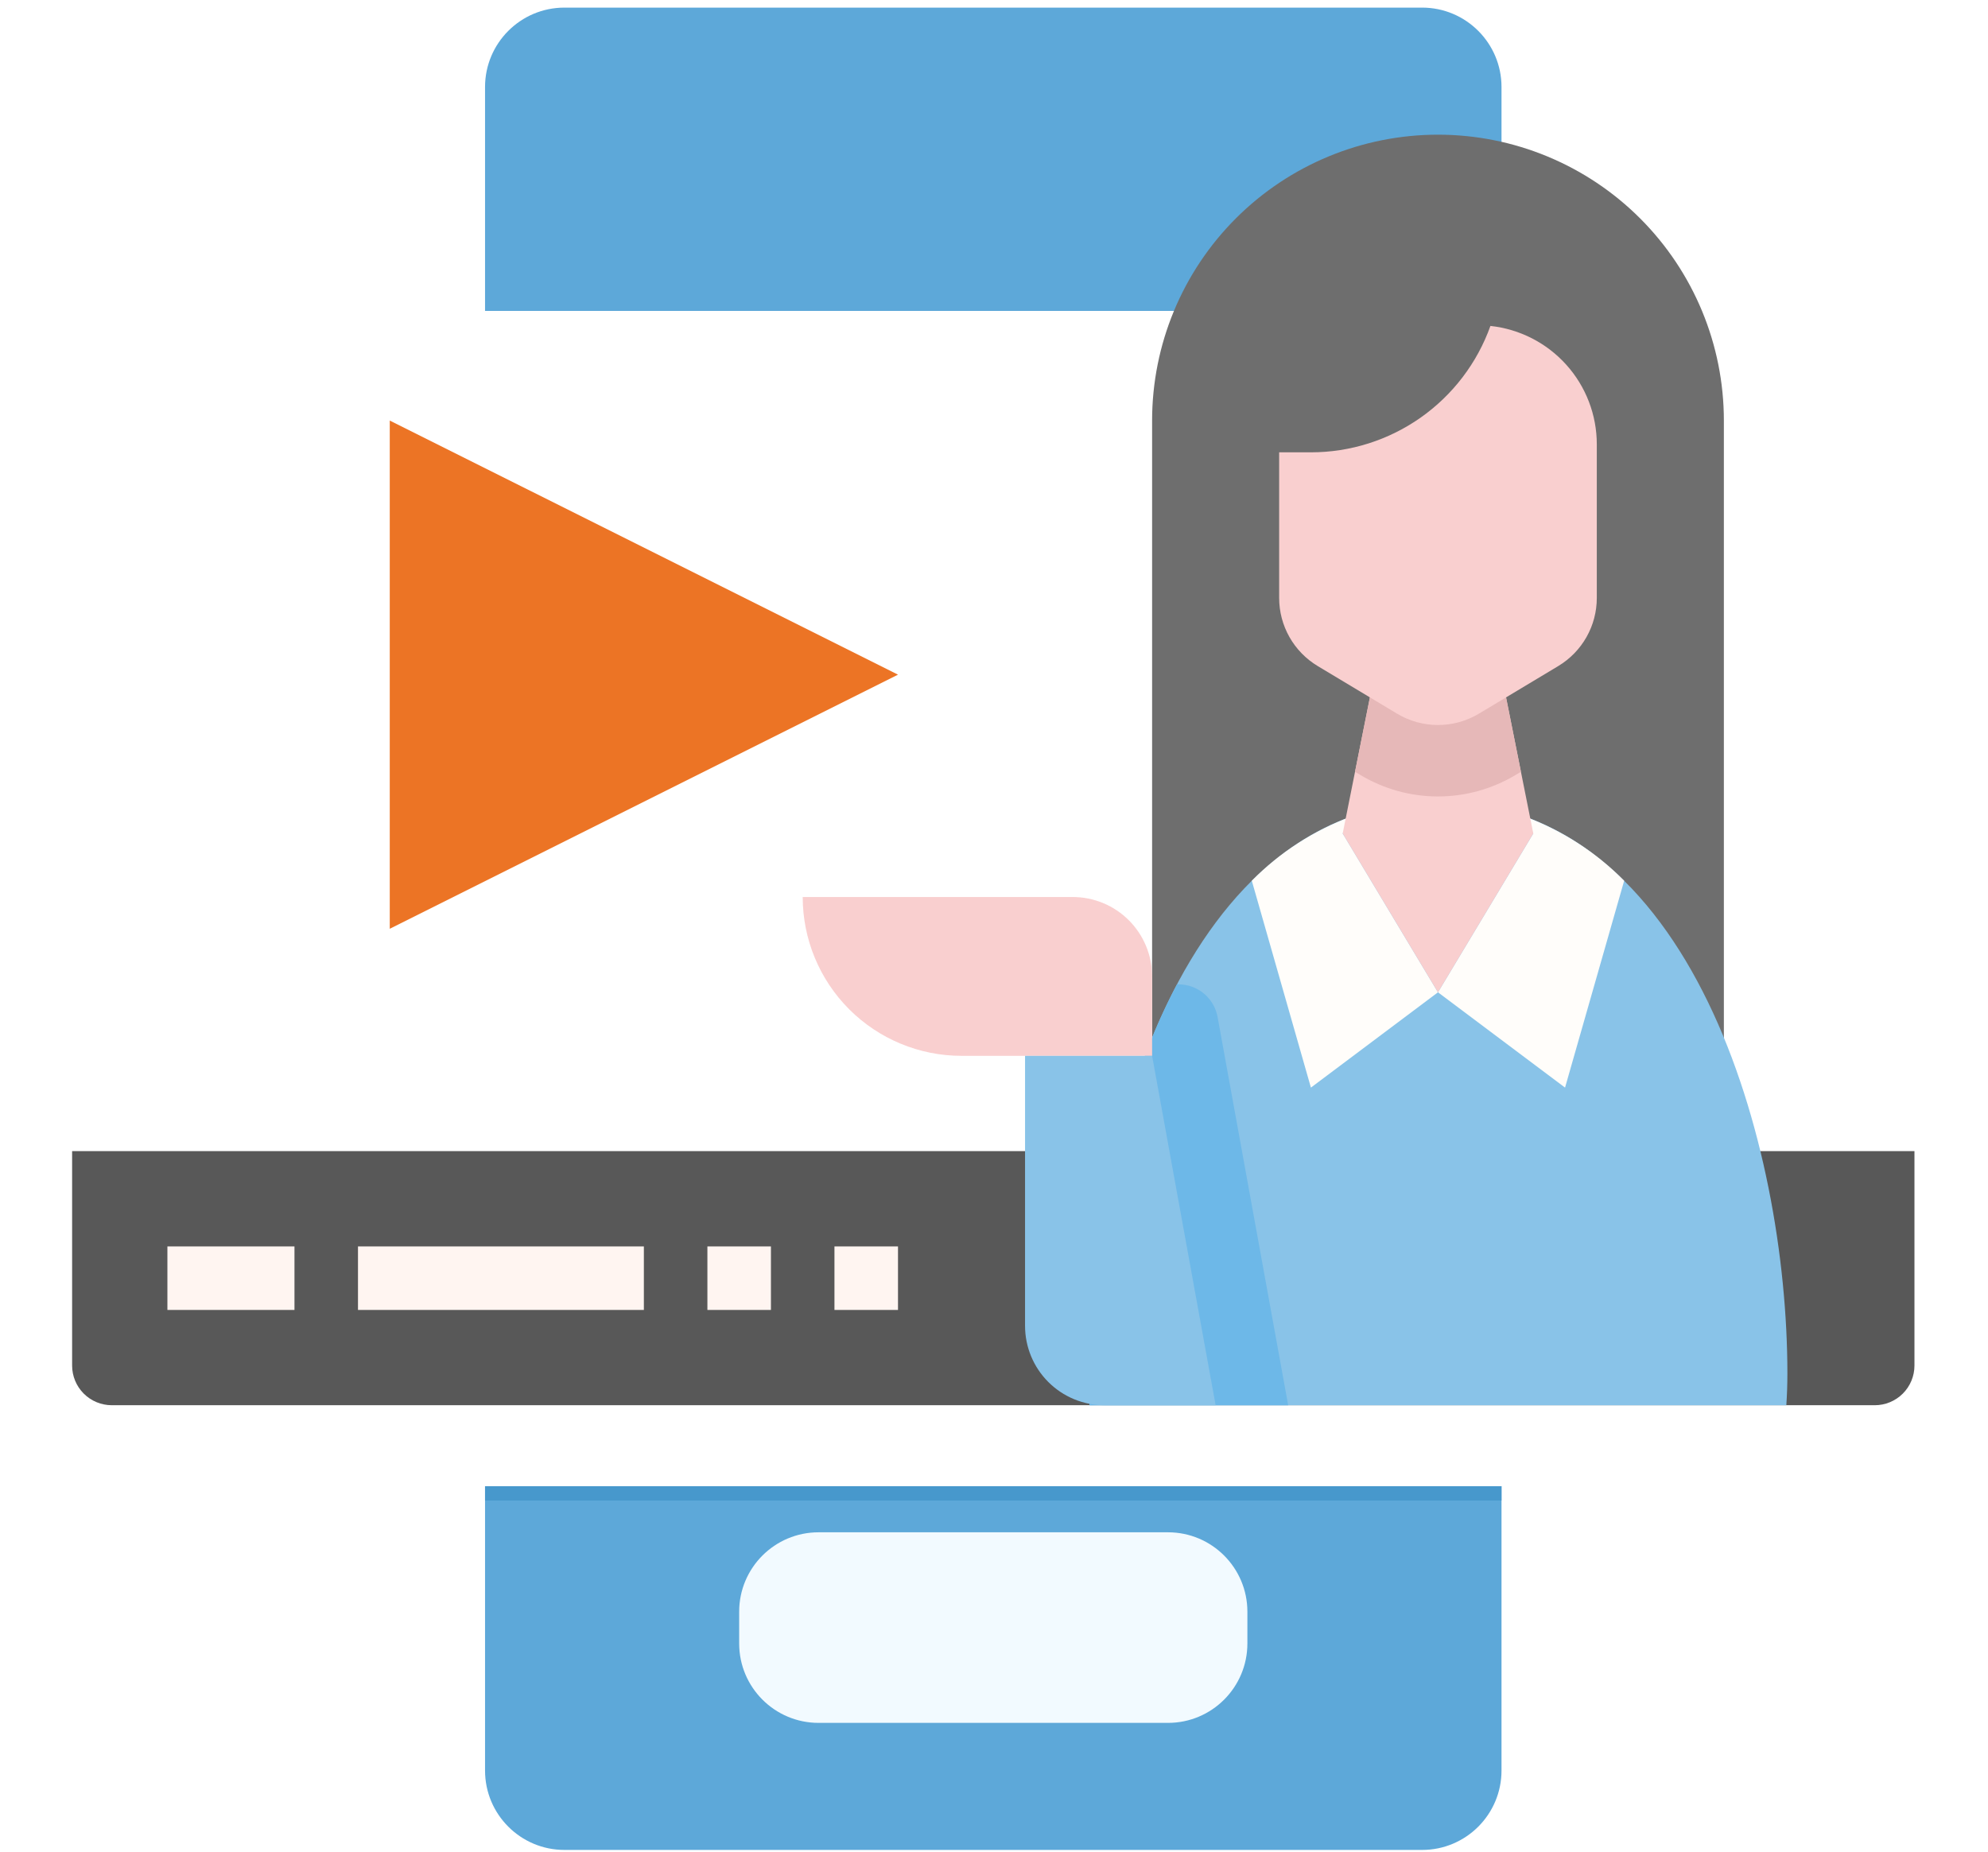 <svg width="146" height="136" viewBox="0 0 146 136" fill="none" xmlns="http://www.w3.org/2000/svg">
<path d="M104.44 0.559H41.454C38.233 0.559 35.622 3.17 35.622 6.391V130.03C35.622 133.251 38.233 135.862 41.454 135.862H104.44C107.661 135.862 110.272 133.251 110.272 130.03V6.391C110.272 3.17 107.661 0.559 104.44 0.559Z" fill="#5DA8D9"/>
<path d="M35.622 103.203H110.272V110.201H35.622V103.203Z" fill="#4798CC"/>
<path d="M85.778 112.534H60.117C56.896 112.534 54.285 115.145 54.285 118.366V120.699C54.285 123.92 56.896 126.531 60.117 126.531H85.778C88.999 126.531 91.609 123.92 91.609 120.699V118.366C91.609 115.145 88.999 112.534 85.778 112.534Z" fill="#F2FAFF"/>
<g filter="url(#filter0_d)">
<path d="M137.683 16.889H8.212C6.601 16.889 5.296 18.195 5.296 19.805V100.287C5.296 101.897 6.601 103.203 8.212 103.203H137.683C139.293 103.203 140.599 101.897 140.599 100.287V19.805C140.599 18.195 139.293 16.889 137.683 16.889Z" fill="white"/>
</g>
<path d="M5.296 84.54V100.286C5.296 101.06 5.603 101.802 6.15 102.348C6.697 102.895 7.439 103.202 8.212 103.202H137.683C138.456 103.202 139.198 102.895 139.744 102.348C140.291 101.802 140.599 101.06 140.599 100.286V84.54H5.296Z" fill="#585858"/>
<path d="M12.294 91.539H21.626V96.204H12.294V91.539Z" fill="#FFF5F1"/>
<path d="M26.291 91.539H47.286V96.204H26.291V91.539Z" fill="#FFF5F1"/>
<path d="M51.952 91.539H56.618V96.204H51.952V91.539Z" fill="#FFF5F1"/>
<path d="M61.283 91.539H65.949V96.204H61.283V91.539Z" fill="#FFF5F1"/>
<path d="M28.624 68.211V30.886L65.949 49.548L28.624 68.211Z" fill="#EC7425"/>
<path d="M126.602 77.542H84.611V30.886C84.611 25.318 86.823 19.977 90.761 16.04C94.698 12.103 100.038 9.891 105.607 9.891C111.175 9.891 116.515 12.103 120.452 16.04C124.39 19.977 126.602 25.318 126.602 30.886V77.542Z" fill="#6E6E6E"/>
<path d="M131.189 103.203C131.241 102.452 131.267 101.675 131.267 100.87C131.267 84.12 124.269 58.879 105.607 58.879C86.944 58.879 79.946 84.12 79.946 100.87C79.946 101.675 79.972 102.452 80.025 103.203H131.189Z" fill="#89C3E8"/>
<path d="M111.981 59.967L112.605 61.212L105.606 72.876L114.938 79.875L119.28 64.682C117.222 62.594 114.73 60.985 111.981 59.967Z" fill="#FFFDFA"/>
<path d="M91.933 64.682L96.275 79.875L105.606 72.876L98.608 61.212L99.232 59.967C96.483 60.985 93.991 62.594 91.933 64.682Z" fill="#FFFDFA"/>
<path d="M86.559 72.293H86.437C81.882 80.895 79.946 92.058 79.946 100.87C79.946 101.675 79.972 102.452 80.025 103.203H94.605L89.42 74.687C89.298 74.017 88.945 73.41 88.422 72.973C87.9 72.536 87.241 72.295 86.559 72.293Z" fill="#6DB8E8"/>
<path d="M100.941 49.548H110.272L112.605 61.212L105.606 72.876L98.608 61.212L100.941 49.548Z" fill="#F9CFCF"/>
<path d="M110.272 49.548H100.941L99.515 56.681L99.906 56.914C101.628 57.947 103.598 58.493 105.607 58.493C107.615 58.493 109.585 57.947 111.307 56.914L111.698 56.681L110.272 49.548Z" fill="#E6B8B8"/>
<path d="M96.275 33.219C99.162 33.22 101.977 32.328 104.337 30.667C106.697 29.005 108.486 26.655 109.458 23.937C111.604 24.168 113.589 25.184 115.031 26.79C116.473 28.395 117.271 30.477 117.27 32.636V43.915C117.27 44.922 117.01 45.912 116.513 46.788C116.017 47.664 115.303 48.397 114.439 48.916L108.607 52.415C107.701 52.959 106.663 53.246 105.606 53.246C104.549 53.246 103.512 52.959 102.606 52.415L96.774 48.916C95.91 48.397 95.195 47.664 94.699 46.788C94.203 45.912 93.942 44.922 93.942 43.915V33.219H96.275Z" fill="#F9CFCF"/>
<path d="M58.951 65.878H78.779C80.326 65.878 81.81 66.492 82.903 67.586C83.997 68.68 84.612 70.163 84.612 71.71V77.542H70.615C67.521 77.542 64.554 76.313 62.367 74.126C60.18 71.938 58.951 68.971 58.951 65.878Z" fill="#F9CFCF"/>
<path d="M84.611 77.542H75.28V97.371C75.28 98.918 75.894 100.401 76.988 101.495C78.082 102.588 79.565 103.203 81.112 103.203H89.277L84.611 77.542Z" fill="#89C3E8"/>
<defs>
<filter id="filter0_d" x="0.835" y="16.889" width="144.224" height="96.722" filterUnits="userSpaceOnUse" color-interpolation-filters="sRGB">
<feFlood flood-opacity="0" result="BackgroundImageFix"/>
<feColorMatrix in="SourceAlpha" type="matrix" values="0 0 0 0 0 0 0 0 0 0 0 0 0 0 0 0 0 0 127 0" result="hardAlpha"/>
<feOffset dy="5.947"/>
<feGaussianBlur stdDeviation="2.23"/>
<feComposite in2="hardAlpha" operator="out"/>
<feColorMatrix type="matrix" values="0 0 0 0 0.222 0 0 0 0 0.291 0 0 0 0 0.342 0 0 0 0.15 0"/>
<feBlend mode="normal" in2="BackgroundImageFix" result="effect1_dropShadow"/>
<feBlend mode="normal" in="SourceGraphic" in2="effect1_dropShadow" result="shape"/>
</filter>
</defs>
</svg>
